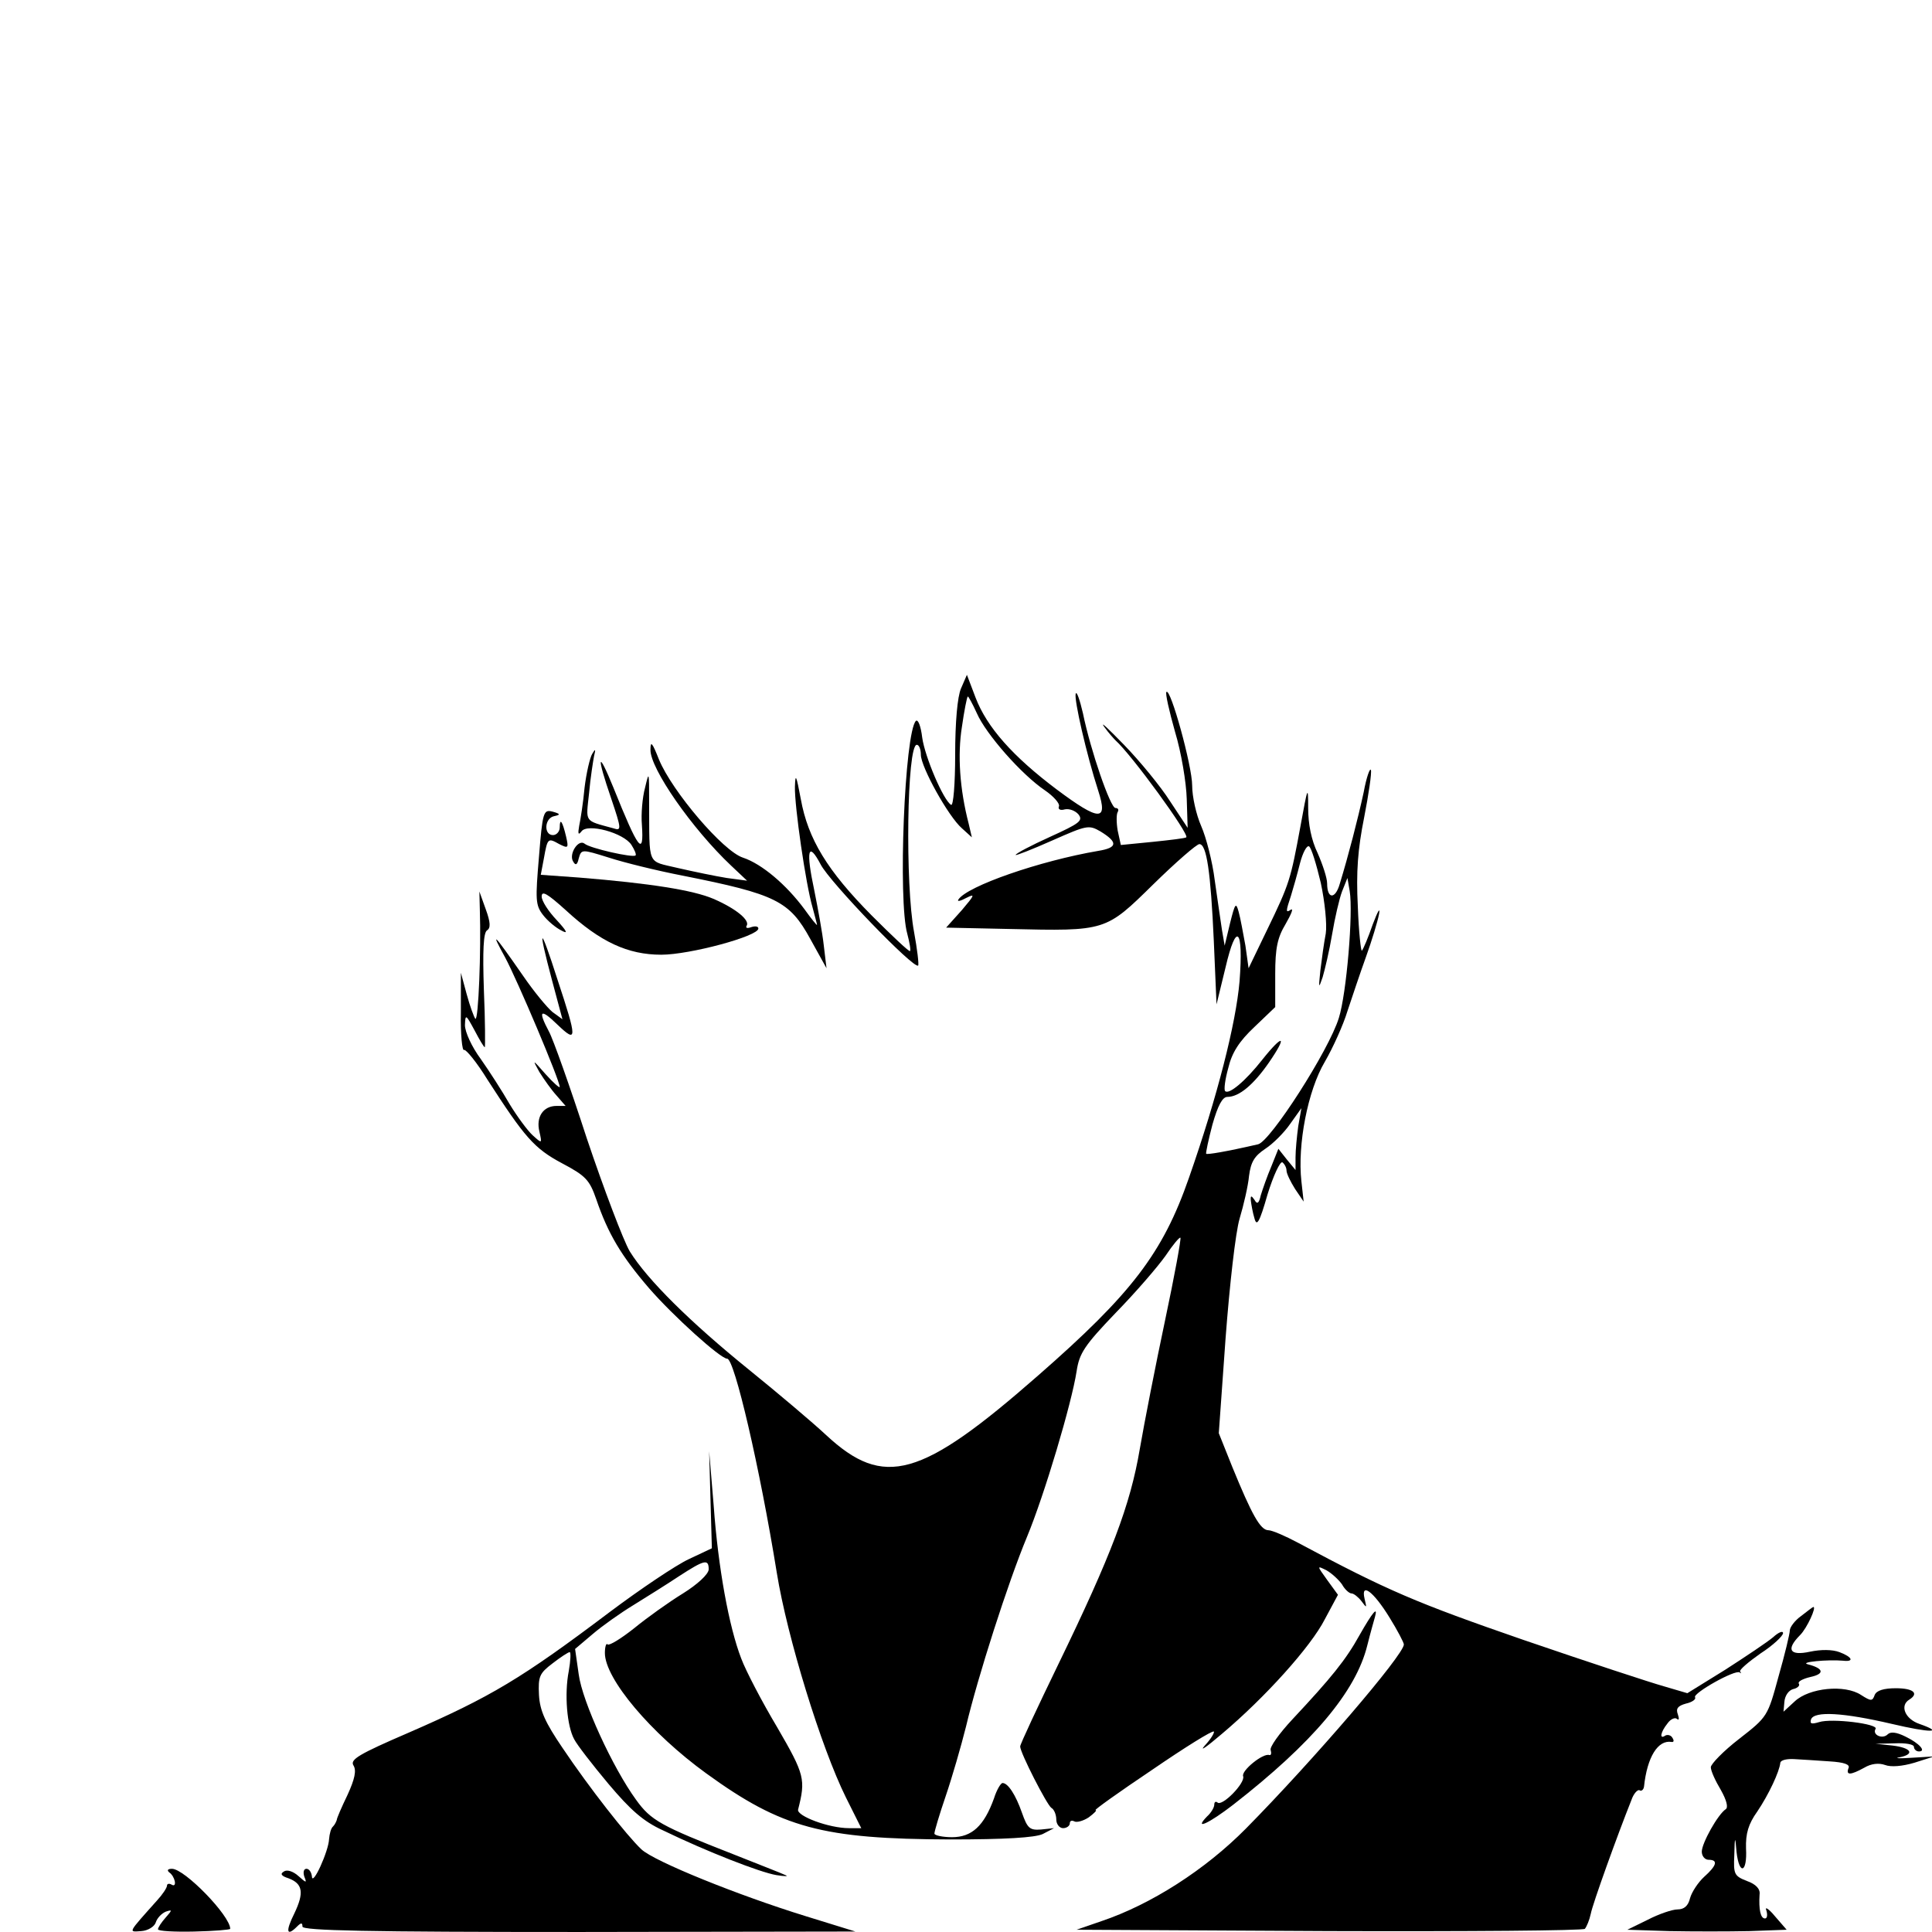 <?xml version="1.0" standalone="no"?>
<!DOCTYPE svg PUBLIC "-//W3C//DTD SVG 20010904//EN"
 "http://www.w3.org/TR/2001/REC-SVG-20010904/DTD/svg10.dtd">
<svg version="1.0" xmlns="http://www.w3.org/2000/svg"
 width="428pt" height="428pt" viewBox="0 0 428 428"
 preserveAspectRatio="xMidYMid meet">
<g transform="translate(0,428) scale(0.1,-0.1)"
fill="#000000" stroke="none">
<path d="M2129 2755 c-8 -18 -13 -75 -13 -147 0 -64 -4 -114 -9 -111 -17 10
-58 106 -64 149 -3 25 -9 41 -14 37 -25 -26 -40 -399 -19 -472 5 -19 8 -36 6
-38 -2 -2 -40 34 -85 79 -98 99 -141 169 -157 258 -10 53 -12 58 -13 27 -1
-43 24 -216 39 -267 5 -19 10 -37 10 -39 0 -2 -13 14 -28 35 -40 54 -94 100
-136 114 -44 14 -157 147 -186 217 -15 38 -19 43 -19 22 -1 -41 92 -175 179
-257 l35 -33 -45 6 c-25 4 -73 14 -108 22 -70 17 -63 1 -64 148 0 66 0 68 -9
30 -6 -22 -9 -59 -7 -82 5 -73 -8 -55 -63 82 -35 86 -38 72 -5 -24 23 -68 23
-72 5 -66 -66 18 -61 12 -54 78 3 34 9 71 11 82 4 16 3 17 -4 5 -5 -8 -13 -42
-17 -75 -3 -33 -9 -71 -12 -85 -3 -17 -2 -21 5 -12 13 19 94 -3 111 -30 7 -11
11 -21 9 -23 -5 -6 -102 16 -113 26 -14 11 -36 -24 -25 -40 5 -9 9 -7 12 7 6
21 6 21 67 2 34 -11 107 -29 164 -40 206 -41 236 -56 282 -140 l36 -65 -6 50
c-3 28 -13 82 -21 122 -19 89 -14 111 14 58 20 -39 207 -233 216 -224 2 2 -2
36 -9 74 -20 105 -16 415 6 415 5 0 9 -10 9 -22 0 -27 61 -137 91 -163 l22
-20 -7 30 c-20 77 -25 153 -15 215 5 35 11 66 13 67 1 1 10 -15 20 -37 20 -46
99 -136 151 -171 19 -13 33 -29 31 -35 -3 -7 3 -10 13 -7 10 2 23 -3 30 -11
11 -14 3 -20 -63 -50 -42 -19 -76 -37 -76 -40 0 -2 36 12 81 32 77 34 81 35
107 20 39 -24 38 -36 -5 -43 -129 -22 -291 -78 -310 -108 -3 -5 5 -3 18 4 20
10 18 6 -10 -27 l-35 -39 140 -3 c215 -5 213 -5 319 99 50 49 96 89 102 89 16
0 25 -60 32 -215 l6 -140 20 82 c24 103 40 87 31 -31 -8 -93 -49 -255 -112
-435 -58 -167 -127 -257 -334 -438 -260 -228 -342 -251 -470 -132 -30 28 -107
93 -170 144 -131 106 -226 200 -265 263 -14 24 -57 137 -95 250 -37 114 -75
221 -84 237 -25 47 -19 52 19 15 44 -42 44 -33 0 100 -39 122 -45 122 -12 -2
l23 -86 -22 16 c-12 10 -41 45 -65 80 -66 95 -74 103 -40 41 27 -50 121 -272
121 -287 0 -3 -14 9 -31 28 -30 34 -30 34 -14 5 10 -16 27 -40 38 -52 l20 -23
-20 0 c-30 0 -46 -25 -38 -57 6 -27 6 -27 -15 -8 -11 10 -34 41 -51 69 -16 28
-45 73 -64 100 -20 27 -35 60 -35 75 1 25 2 24 21 -11 11 -21 21 -38 23 -38 1
0 1 57 -2 126 -3 89 -1 128 7 133 8 5 8 17 -3 47 l-14 39 1 -40 c3 -89 -3
-248 -10 -242 -3 4 -12 28 -19 54 l-13 48 0 -88 c-1 -49 3 -86 7 -83 4 2 28
-27 52 -66 82 -127 103 -152 165 -185 53 -28 61 -37 76 -80 26 -76 55 -125
117 -197 53 -61 158 -156 173 -156 16 0 72 -240 110 -475 23 -142 98 -386 153
-497 l34 -68 -27 0 c-45 0 -116 27 -113 41 17 67 15 77 -46 182 -34 57 -70
126 -80 153 -27 70 -51 200 -61 339 l-10 120 3 -108 3 -107 -51 -24 c-28 -13
-107 -66 -175 -117 -195 -147 -263 -188 -447 -268 -109 -47 -129 -59 -121 -72
7 -11 3 -30 -13 -65 -13 -27 -24 -52 -24 -56 -1 -3 -4 -10 -8 -14 -5 -4 -8
-17 -9 -28 -1 -27 -37 -106 -38 -83 -1 9 -6 17 -12 17 -6 0 -8 -7 -5 -17 6
-15 5 -15 -13 1 -11 10 -25 15 -32 10 -9 -5 -6 -10 10 -15 32 -12 35 -32 13
-78 -20 -40 -17 -52 6 -29 9 9 12 9 12 0 0 -9 143 -12 613 -12 l612 1 -110 34
c-149 46 -335 121 -364 148 -32 30 -116 137 -175 225 -38 56 -50 82 -52 117
-2 41 1 48 30 70 18 14 35 25 38 25 3 0 2 -19 -2 -42 -10 -51 -4 -122 12 -151
6 -12 40 -56 76 -99 49 -58 77 -83 121 -103 97 -47 215 -93 251 -99 19 -3 28
-3 20 0 -8 4 -60 24 -115 46 -161 63 -183 75 -216 121 -51 70 -119 217 -127
278 l-8 56 39 33 c21 18 62 47 90 64 29 18 74 46 101 64 57 37 66 39 66 15 -1
-11 -25 -33 -57 -53 -31 -19 -80 -54 -108 -77 -29 -23 -55 -39 -59 -36 -3 4
-6 -5 -6 -19 0 -57 102 -178 225 -267 167 -121 257 -145 540 -146 121 0 188 4
205 12 l25 13 -29 -3 c-25 -2 -30 3 -42 37 -14 40 -31 66 -43 66 -4 0 -13 -15
-19 -34 -22 -61 -49 -86 -93 -86 -21 0 -39 4 -39 8 0 5 11 42 25 83 14 41 34
110 45 154 26 110 93 319 135 420 39 94 99 296 110 367 6 40 17 57 87 130 44
45 93 102 110 126 16 24 31 42 33 40 2 -2 -13 -84 -34 -183 -21 -99 -46 -227
-56 -285 -21 -124 -63 -235 -181 -478 -46 -95 -84 -176 -84 -181 0 -14 59
-129 69 -136 6 -3 11 -15 11 -26 0 -10 7 -19 15 -19 8 0 15 5 15 11 0 5 4 7
10 4 5 -3 20 1 32 9 12 9 19 16 15 16 -4 0 52 40 125 89 73 50 134 88 137 85
2 -2 -6 -16 -20 -31 -13 -15 4 -3 38 26 95 80 197 193 228 254 l29 54 -24 33
c-23 32 -23 32 -1 21 12 -7 27 -21 34 -31 6 -11 16 -20 21 -20 5 0 15 -8 22
-17 12 -16 12 -16 7 5 -9 38 20 16 55 -41 18 -29 32 -56 32 -60 0 -23 -201
-257 -350 -408 -90 -91 -210 -168 -320 -205 l-55 -19 559 -3 c308 -1 563 1
567 5 4 5 10 19 13 33 4 22 60 177 90 252 5 15 14 24 18 22 4 -3 9 1 10 8 7
66 31 104 61 99 5 -1 6 3 2 9 -3 6 -11 8 -16 5 -13 -9 -11 7 5 27 7 10 17 14
21 10 5 -4 5 1 2 10 -5 13 0 19 18 24 14 3 23 10 20 14 -5 9 89 62 99 55 3 -3
4 -2 1 2 -3 3 18 21 45 40 28 18 50 39 50 45 0 6 -10 2 -22 -9 -13 -11 -61
-43 -106 -72 l-84 -52 -51 15 c-29 8 -169 54 -312 103 -237 82 -301 109 -499
215 -28 15 -58 28 -66 28 -18 0 -37 35 -80 140 l-30 75 15 210 c9 119 22 234
31 265 9 30 19 73 21 95 4 31 12 44 36 60 17 11 42 36 55 55 l25 35 -7 -40
c-3 -22 -6 -53 -6 -69 l0 -28 -19 23 -19 24 -16 -40 c-9 -21 -19 -50 -23 -63
-4 -18 -8 -21 -14 -10 -7 10 -9 10 -8 -2 1 -8 4 -26 8 -39 5 -19 11 -10 29 53
13 42 28 74 33 71 5 -4 9 -12 9 -18 0 -7 9 -25 19 -41 l19 -28 -5 45 c-9 81
14 201 52 265 18 31 41 82 50 112 10 30 28 84 41 120 13 36 26 79 29 95 3 17
-3 6 -14 -23 -10 -29 -21 -55 -24 -58 -2 -3 -7 41 -9 98 -4 77 0 127 14 197
10 51 17 99 15 105 -2 6 -10 -16 -16 -49 -13 -60 -34 -141 -53 -203 -10 -35
-28 -34 -28 1 0 12 -10 42 -21 67 -14 29 -21 64 -21 100 0 51 -1 48 -17 -40
-22 -119 -24 -127 -74 -230 l-41 -85 -7 50 c-5 27 -11 61 -15 75 -6 22 -8 19
-19 -25 l-12 -50 -6 35 c-3 19 -10 69 -16 110 -5 41 -19 95 -30 120 -11 25
-20 65 -20 90 0 43 -48 217 -57 207 -3 -2 6 -42 19 -88 14 -46 25 -113 26
-149 l2 -64 -39 59 c-21 33 -67 89 -102 125 -35 36 -54 54 -44 40 10 -14 22
-27 25 -30 36 -32 164 -208 157 -215 -2 -2 -35 -6 -74 -10 l-71 -7 -7 32 c-3
18 -3 36 0 41 3 5 1 9 -5 9 -11 0 -55 127 -72 210 -7 30 -14 50 -16 43 -4 -12
24 -135 50 -215 22 -68 3 -68 -92 3 -97 73 -155 138 -180 204 l-19 50 -13 -30z
m797 -431 c9 -42 14 -92 11 -112 -4 -21 -9 -57 -12 -82 -4 -40 -4 -41 5 -15 5
17 15 59 21 95 6 36 16 79 22 95 l12 30 5 -29 c8 -48 -7 -227 -24 -281 -22
-72 -152 -274 -179 -280 -74 -17 -112 -23 -115 -21 -1 2 5 31 14 65 12 42 22
61 33 61 26 0 58 27 92 76 42 61 32 65 -15 6 -37 -47 -74 -78 -82 -69 -3 3 0
26 7 51 8 34 24 59 58 91 l46 44 0 73 c0 58 5 81 23 111 12 21 18 35 12 32
-12 -8 -12 -5 0 31 5 16 14 48 20 72 6 23 15 40 20 37 5 -3 16 -39 26 -81z"/>
<path d="M1194 2382 c-8 -95 -8 -107 9 -129 10 -13 28 -28 40 -34 16 -9 14 -3
-10 23 -18 19 -33 42 -33 52 0 14 13 6 53 -30 77 -71 138 -99 212 -99 63 0
215 41 215 58 0 5 -7 6 -16 3 -8 -3 -13 -2 -10 3 8 12 -23 38 -74 60 -45 19
-138 34 -298 47 l-84 6 7 37 c8 45 9 45 34 31 20 -10 21 -9 15 17 -8 34 -14
42 -14 20 0 -9 -7 -17 -15 -17 -21 0 -19 38 3 42 14 3 14 5 -4 10 -20 5 -22 0
-30 -100z"/>
<path d="M3990 700 c-14 -10 -25 -25 -25 -32 0 -7 -11 -53 -25 -102 -24 -88
-24 -89 -87 -138 -35 -27 -63 -56 -63 -63 0 -8 10 -30 22 -50 13 -23 17 -39
11 -43 -17 -11 -53 -75 -53 -94 0 -10 7 -18 15 -18 22 0 18 -13 -10 -38 -13
-12 -27 -33 -31 -47 -4 -17 -13 -25 -28 -25 -11 0 -41 -10 -66 -23 l-45 -22
93 -3 c51 -1 131 -1 177 0 l83 3 -26 30 c-14 17 -23 22 -19 13 3 -10 2 -18 -3
-18 -10 0 -14 20 -12 53 2 12 -8 23 -28 30 -28 11 -30 15 -28 57 1 43 2 44 5
7 6 -52 24 -46 21 8 -1 33 5 54 25 82 25 37 49 88 51 108 1 6 15 9 31 8 17 -1
51 -3 78 -5 33 -2 46 -7 42 -15 -6 -16 4 -16 35 1 15 9 32 11 46 6 13 -5 38
-3 65 5 l44 14 -50 -3 c-27 -2 -40 -1 -27 1 35 7 26 21 -15 26 l-38 4 43 1
c23 1 42 -2 42 -8 0 -5 5 -10 11 -10 17 0 1 18 -30 33 -20 10 -33 11 -39 5
-12 -12 -35 -1 -27 12 7 11 -97 24 -125 15 -17 -5 -21 -4 -18 6 7 19 72 15
179 -10 85 -20 118 -20 61 0 -32 11 -44 41 -22 54 22 14 8 25 -30 25 -27 0
-43 -5 -47 -15 -5 -14 -8 -14 -30 0 -36 24 -115 16 -147 -14 l-25 -23 2 22 c1
13 9 25 19 28 10 2 16 8 13 12 -3 5 9 11 26 15 32 7 29 19 -6 28 -20 5 44 11
78 8 25 -3 21 8 -8 19 -16 6 -41 6 -65 1 -46 -10 -54 5 -22 37 15 15 37 63 29
62 -1 0 -13 -9 -27 -20z"/>
<path d="M3012 658 c-31 -56 -63 -95 -149 -187 -29 -31 -51 -62 -48 -68 2 -7
1 -12 -3 -11 -14 5 -63 -35 -58 -47 5 -15 -47 -68 -57 -58 -4 3 -7 1 -7 -5 0
-6 -7 -18 -16 -26 -31 -32 5 -15 58 26 176 137 272 251 297 353 7 28 15 56 17
63 7 25 -5 11 -34 -40z"/>
<path d="M375 132 c13 -9 18 -35 5 -27 -5 3 -10 2 -10 -2 0 -5 -10 -20 -22
-33 -66 -74 -64 -70 -35 -68 15 1 29 10 32 19 3 10 13 20 22 24 15 5 15 4 0
-13 -9 -10 -17 -22 -17 -26 0 -4 36 -6 80 -5 44 1 80 4 80 6 0 29 -101 133
-129 133 -9 0 -12 -3 -6 -8z"/>
</g>
</svg>

